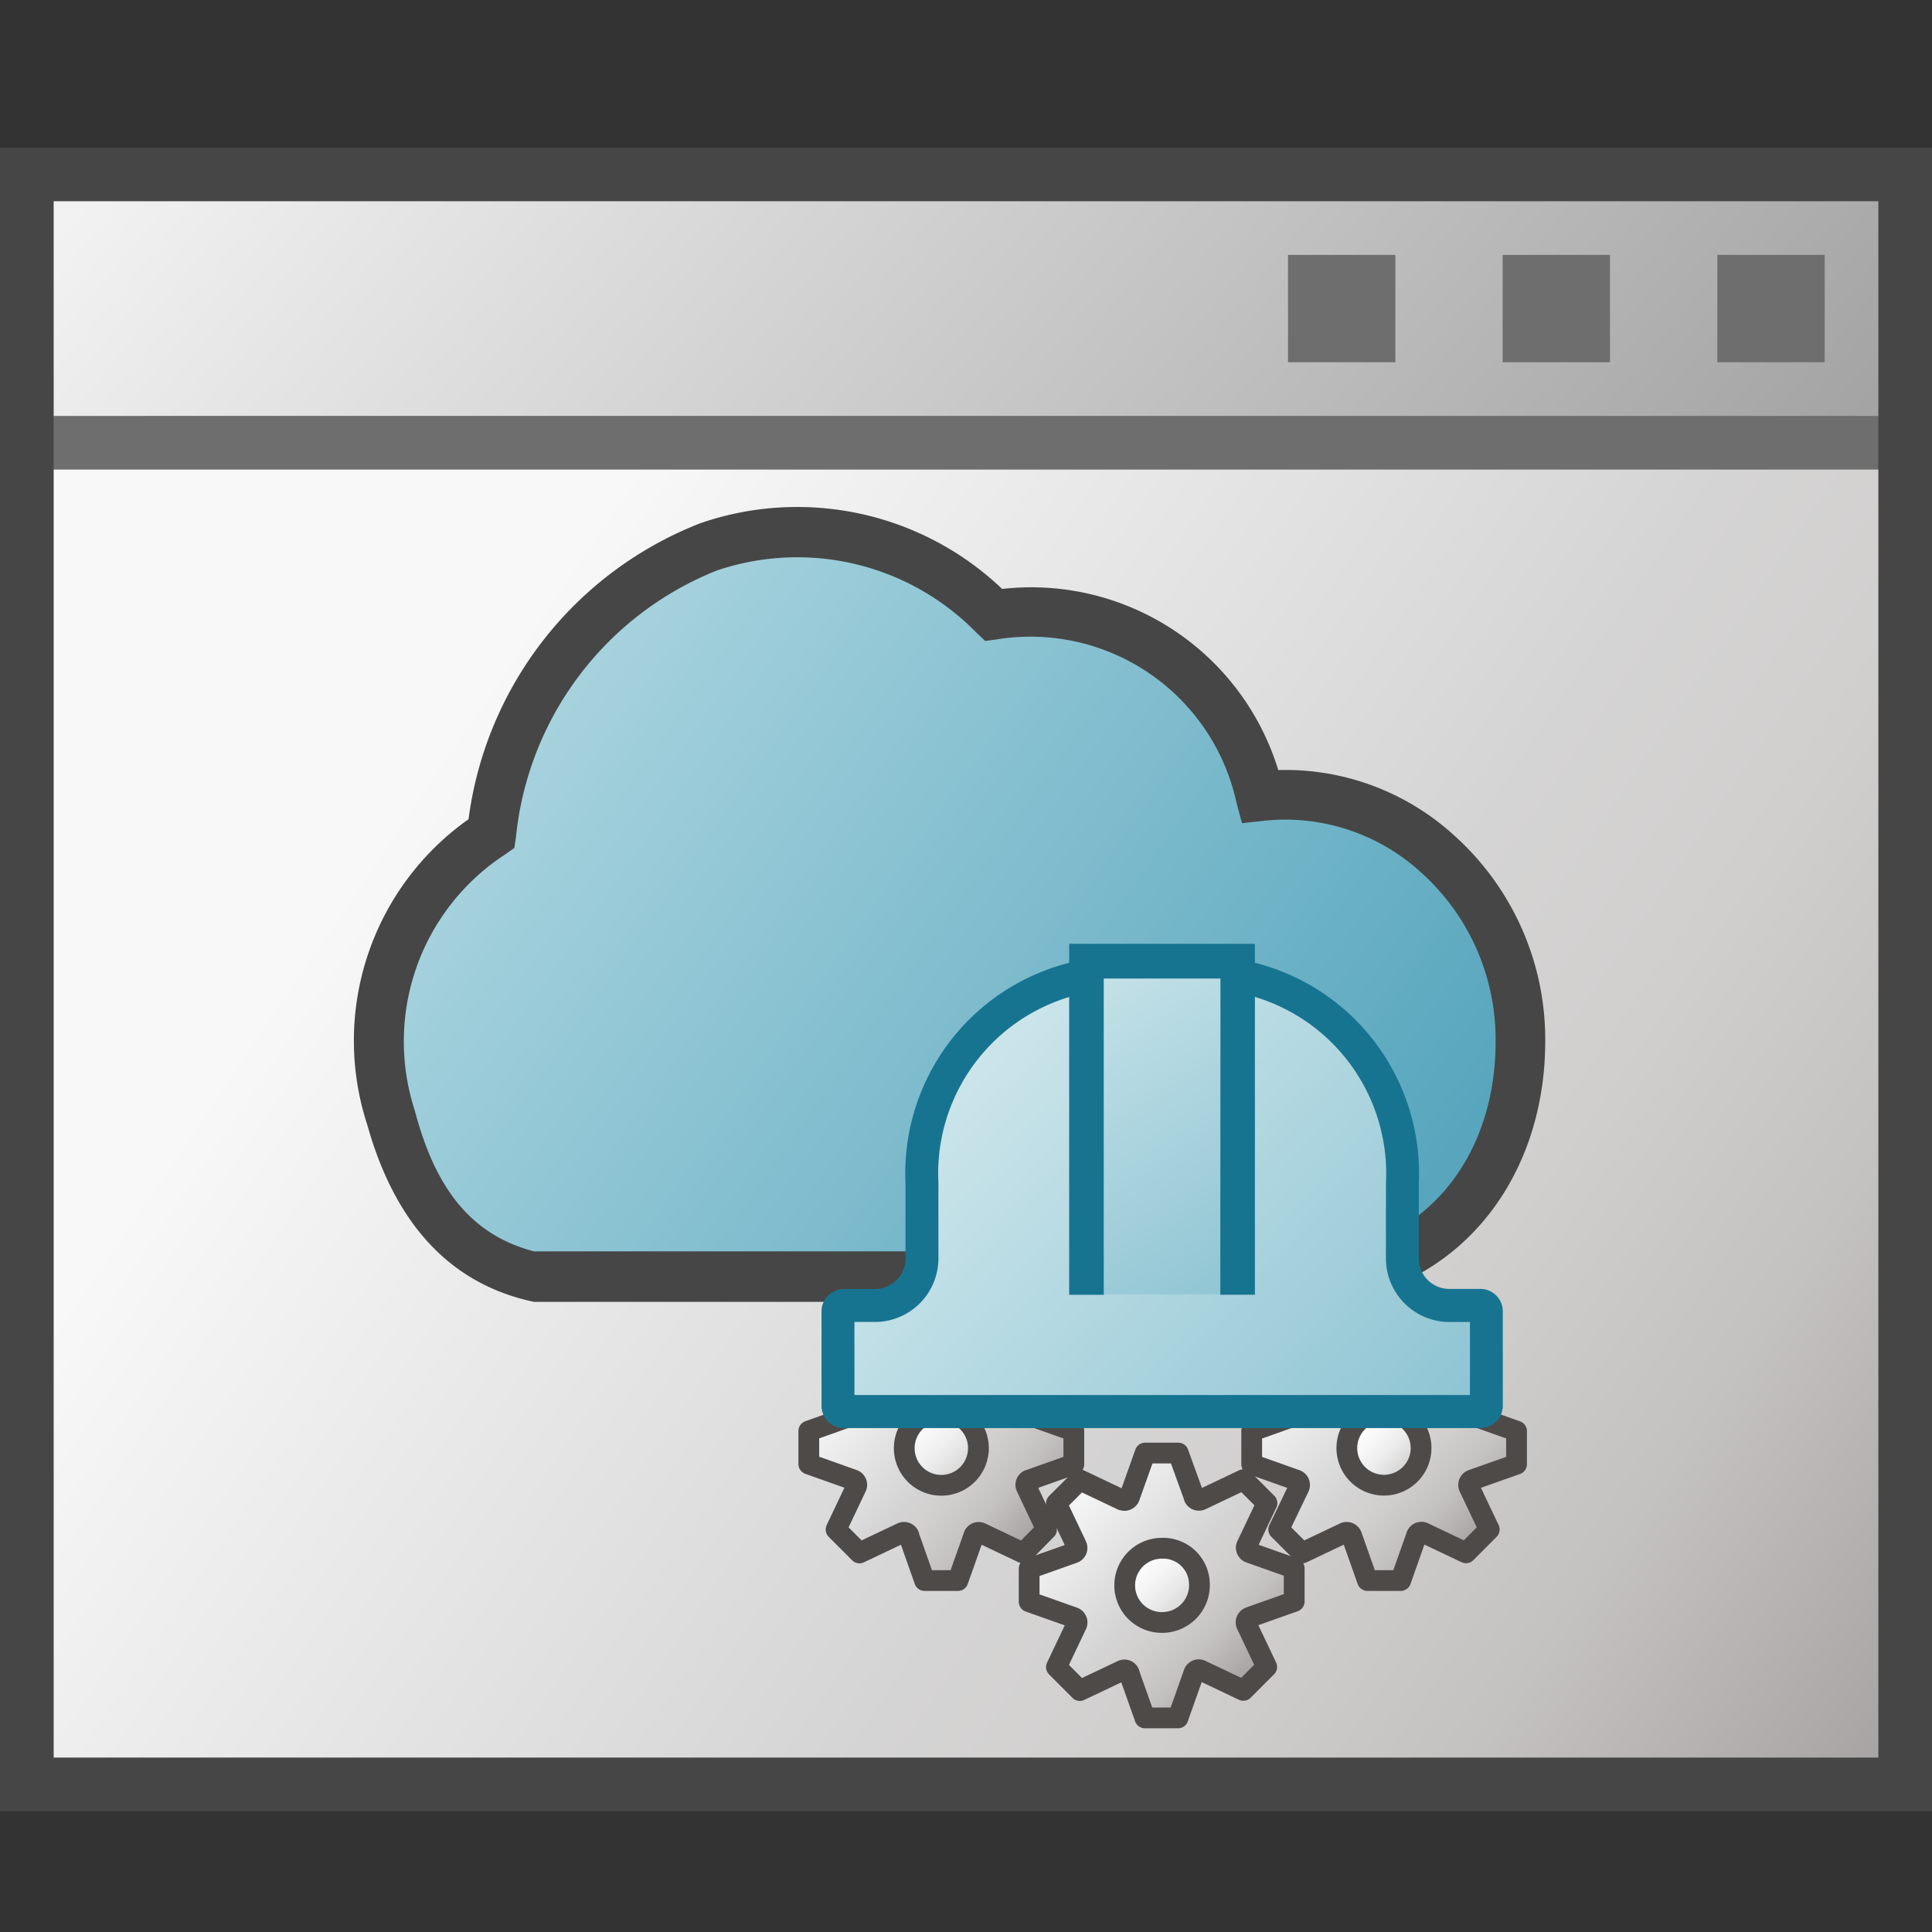 <svg id="Layer_1" data-name="Layer 1" xmlns="http://www.w3.org/2000/svg" xmlns:xlink="http://www.w3.org/1999/xlink" viewBox="0 0 48 48">
  <rect x="0" y="0" width="48" height="48" fill="#333333" stroke="none"/>
  <defs>
    <linearGradient id="linear-gradient" x1="10.82" y1="33.263" x2="48.359" y2="7.793" gradientTransform="matrix(1, 0, 0, -1, 0, 52)" gradientUnits="userSpaceOnUse">
      <stop offset="0" stop-color="#f8f8f9"/>
      <stop offset="0.5" stop-color="#d5d4d4"/>
      <stop offset="0.63" stop-color="#d1cfce"/>
      <stop offset="0.779" stop-color="#c4c1c1"/>
      <stop offset="0.938" stop-color="#aba8a7"/>
      <stop offset="0.99" stop-color="#a29f9d"/>
    </linearGradient>
    <linearGradient id="linear-gradient-2" x1="-296.87" y1="-769.677" x2="-321.974" y2="-749.08" gradientTransform="matrix(-1.333, 0, 0, 1.333, -386.333, 1022)" gradientUnits="userSpaceOnUse">
      <stop offset="0" stop-color="#f2f2f2"/>
      <stop offset="0.99" stop-color="#999"/>
    </linearGradient>
    <linearGradient id="linear-gradient-3" x1="-3.328" y1="57.913" x2="18.37" y2="42.463" gradientTransform="matrix(1.064, 0, 0, -1.078, 14.494, 79.34)" gradientUnits="userSpaceOnUse">
      <stop offset="0" stop-color="#afd7e1"/>
      <stop offset="1" stop-color="#54a4bc"/>
    </linearGradient>
    <linearGradient id="linear-gradient-4" x1="274.81" y1="-292.819" x2="283.875" y2="-301.38" gradientTransform="matrix(0.537, 0, 0, -0.537, -115.562, -123.52)" xlink:href="#linear-gradient"/>
    <linearGradient id="linear-gradient-5" x1="277.975" y1="-295.842" x2="280.644" y2="-298.331" gradientTransform="matrix(0.537, 0, 0, -0.537, -115.562, -123.52)" gradientUnits="userSpaceOnUse">
      <stop offset="0" stop-color="#fff"/>
      <stop offset="0.221" stop-color="#fbfbfc"/>
      <stop offset="0.541" stop-color="#ececec"/>
      <stop offset="0.92" stop-color="#d0cecd"/>
      <stop offset="1" stop-color="#c9c6c5"/>
    </linearGradient>
    <linearGradient id="linear-gradient-6" x1="254.353" y1="-295.433" x2="263.584" y2="-302.895" gradientTransform="matrix(0.537, 0, 0, -0.537, -115.562, -124.594)" xlink:href="#linear-gradient"/>
    <linearGradient id="linear-gradient-7" x1="257.198" y1="-297.36" x2="260.341" y2="-300.722" gradientTransform="matrix(0.537, 0, 0, -0.537, -115.562, -124.594)" xlink:href="#linear-gradient-5"/>
    <linearGradient id="linear-gradient-8" x1="264.486" y1="-301.13" x2="273.41" y2="-309.565" gradientTransform="matrix(0.537, 0, 0, -0.537, -115.562, -124.594)" xlink:href="#linear-gradient"/>
    <linearGradient id="linear-gradient-9" x1="267.669" y1="-303.812" x2="270.79" y2="-306.944" gradientTransform="matrix(0.537, 0, 0, -0.537, -115.618, -124.584)" xlink:href="#linear-gradient-5"/>
    <linearGradient id="linear-gradient-10" x1="258.457" y1="1075.967" x2="280.492" y2="1095.689" gradientTransform="translate(-115.562 -551.03) scale(0.537)" gradientUnits="userSpaceOnUse">
      <stop offset="0" stop-color="#cde6eb"/>
      <stop offset="1" stop-color="#8cc3d2"/>
    </linearGradient>
    <linearGradient id="linear-gradient-11" x1="263.13" y1="1069.817" x2="274.273" y2="1085.923" xlink:href="#linear-gradient-10"/>
  </defs>
  <rect id="rect854" x="0.479" y="11" width="46.876" height="33.247" fill="url(#linear-gradient)"/>
  <rect id="rect49" x="0.667" y="4.333" width="46.667" height="6.667" fill="url(#linear-gradient-2)"/>
  <rect id="rect61" x="42.667" y="6.333" width="2.667" height="2.667" fill="#6e6e6e"/>
  <rect id="rect63" x="37.333" y="6.333" width="2.667" height="2.667" fill="#6e6e6e"/>
  <rect id="rect65" x="32" y="6.333" width="2.667" height="2.667" fill="#6e6e6e"/>
  <line id="line67" x1="0.667" y1="11" x2="47.333" y2="11" fill="none" stroke="#6e6e6e" stroke-miterlimit="10" stroke-width="1.333"/>
  <rect id="rect69" x="0.667" y="4.333" width="46.667" height="40" fill="none" stroke="#464646" stroke-miterlimit="10" stroke-width="1.333"/>
  <path id="path856" d="M12.384,31.132a3.785,3.785,0,0,1-1.516-1.025,7.361,7.361,0,0,1-1.18-2.58,6.537,6.537,0,0,1-.076-2.975A6.214,6.214,0,0,1,11.93,21.2l.407-.265.1-.733a8.238,8.238,0,0,1,4.62-6.369,6.138,6.138,0,0,1,6.666,1.122l.575.539.975-.041a4.939,4.939,0,0,1,3.542,1.037,5.463,5.463,0,0,1,1.989,3.182l.2.757.343-.06a6.734,6.734,0,0,1,2.3.091,5.265,5.265,0,0,1,2.287,1.381,5.545,5.545,0,0,1,1.385,2.207,4.25,4.25,0,0,1,.223,1.879,5,5,0,0,1-3.624,5.205c-.751.18-20.966.183-21.532,0Z" fill="url(#linear-gradient-3)"/>
  <path id="path2" d="M19.564,12.6a7.343,7.343,0,0,0-2.166.4,9.164,9.164,0,0,0-5.757,7.353,6.737,6.737,0,0,0-2.514,7.6c.625,2.223,1.879,3.914,4.139,4.391v0h19.07V31.09H13.266c-1.718-.448-2.508-1.788-2.961-3.5a5.546,5.546,0,0,1,2.256-6.369l.218-.154.039-.262a7.993,7.993,0,0,1,4.987-6.629,6.227,6.227,0,0,1,6.461,1.549l.213.2.294-.041a5.239,5.239,0,0,1,5.948,4.06l.136.508.526-.058a4.992,4.992,0,0,1,3.92,1.279,5.569,5.569,0,0,1,1.855,4.137c.029,2.82-1.633,5.1-4.443,5.34v1.24c3.49-.251,5.7-3.081,5.676-6.58a6.808,6.808,0,0,0-2.266-5.057,6.217,6.217,0,0,0-4.367-1.621,6.419,6.419,0,0,0-6.86-4.5A7.375,7.375,0,0,0,19.564,12.6Z" fill="#464646"/>
  <path id="path40-1-9" d="M36.578,36.767l1.1-.389v-.822l-1.1-.391A.13.13,0,0,1,36.495,35l.006-.016.5-1.052-.582-.581-1.052.5a.13.13,0,0,1-.175-.061l-.006-.011L34.8,32.686h-.822l-.388,1.093a.135.135,0,0,1-.174.074l-.007,0-1.054-.5-.582.582.5,1.051a.132.132,0,0,1-.063.176h0l-.012.005-1.1.39v.822l1.1.39a.132.132,0,0,1,.083.165.044.044,0,0,1-.006.016L31.77,38l.582.582,1.051-.5a.133.133,0,0,1,.175.066h0l.006.015.39,1.105H34.8l.39-1.105a.129.129,0,0,1,.157-.092l.024.009,1.051.5L37,38l-.5-1.053a.131.131,0,0,1,.063-.174Z" stroke="#4e4a48" stroke-linecap="round" stroke-linejoin="round" stroke-width="0.516" fill="url(#linear-gradient-4)"/>
  <path id="circle42-8-4" d="M35.306,35.977a.922.922,0,0,1-.922.922h0a.922.922,0,0,1-.922-.922h0a.921.921,0,0,1,.922-.921h0a.921.921,0,0,1,.922.921Z" stroke="#4e4a48" stroke-miterlimit="10" stroke-width="0.516" fill="url(#linear-gradient-5)"/>
  <path id="path40-1" d="M25.579,36.768l1.1-.39v-.822l-1.1-.39A.13.13,0,0,1,25.5,35h0l.007-.016.5-1.052-.581-.581-1.053.5a.131.131,0,0,1-.175-.061l0-.013L23.8,32.685h-.822l-.393,1.094a.133.133,0,0,1-.172.075h0l-.007,0-1.052-.5-.582.581.5,1.052a.133.133,0,0,1-.064.176l-.013,0-1.1.39v.821l1.1.391a.131.131,0,0,1,.084.165h0l-.006.015L20.772,38l.581.582,1.053-.5a.133.133,0,0,1,.175.066l0,.014.39,1.106H23.8l.39-1.1a.129.129,0,0,1,.156-.092.106.106,0,0,1,.025.009l1.052.5L26,38l-.5-1.054a.131.131,0,0,1,.063-.175Z" stroke="#4e4a48" stroke-linecap="round" stroke-linejoin="round" stroke-width="0.516" fill="url(#linear-gradient-6)"/>
  <path id="circle42-8" d="M24.308,35.981a.921.921,0,0,1-.921.921h0a.921.921,0,0,1-.921-.921h0a.921.921,0,0,1,.921-.922h0a.921.921,0,0,1,.922.921Z" stroke="#4e4a48" stroke-miterlimit="10" stroke-width="0.516" fill="url(#linear-gradient-7)"/>
  <path id="path40" d="M31.054,40.178l1.1-.39v-.822l-1.1-.39a.131.131,0,0,1-.084-.165l.007-.015.5-1.052-.582-.582-1.052.5a.132.132,0,0,1-.175-.061l0-.012L29.273,36.1h-.822l-.39,1.094a.134.134,0,0,1-.174.074l-.007,0-1.052-.5-.582.582.5,1.052a.133.133,0,0,1-.064.176h0l-.013.005-1.1.39v.822l1.1.389a.132.132,0,0,1,.084.166l-.006.015-.5,1.053.581.583,1.053-.5a.132.132,0,0,1,.174.066h0l0,.014.39,1.1h.822l.39-1.1a.13.13,0,0,1,.157-.093l.024.009,1.052.5.581-.582-.5-1.052a.132.132,0,0,1,.062-.175h0Z" stroke="#4e4a48" stroke-linecap="round" stroke-linejoin="round" stroke-width="0.516" fill="url(#linear-gradient-8)"/>
  <path id="circle42" d="M29.8,39.38a.927.927,0,0,1-.935.93h0a.922.922,0,0,1-.922-.922h0a.923.923,0,0,1,.922-.922h0a.9.9,0,0,1,.934.879Z" stroke="#4e4a48" stroke-miterlimit="10" stroke-width="0.516" fill="url(#linear-gradient-9)"/>
  <g id="g58">
    <path id="path54" d="M20.946,35.068c-.068,0-.127-.078-.127-.169V32.6c0-.091.059-.168.127-.168h.834a1.17,1.17,0,0,0,1.128-1.209V29.39a4.991,4.991,0,0,1,4.717-5.217h2.5a4.991,4.991,0,0,1,4.716,5.217v1.836a1.171,1.171,0,0,0,1.123,1.21H36.8c.069,0,.127.077.127.168v2.3c0,.091-.058.169-.127.169Z" stroke="#177491" stroke-miterlimit="2.148" stroke-width="0.237" fill="url(#linear-gradient-10)"/>
    <path id="path56" d="M30.126,24.463a4.7,4.7,0,0,1,4.426,4.927v1.836a1.462,1.462,0,0,0,1.416,1.5h.671v2.051H21.11V32.725h.67a1.462,1.462,0,0,0,1.416-1.5V29.39a4.7,4.7,0,0,1,4.426-4.927h2.5m0-.581h-2.5a5.276,5.276,0,0,0-5.007,5.508v1.836a.879.879,0,0,1-.835.918h-.834a.439.439,0,0,0-.417.459v2.3a.439.439,0,0,0,.417.459H36.8a.441.441,0,0,0,.418-.459V32.6a.441.441,0,0,0-.418-.459h-.834a.879.879,0,0,1-.835-.918V29.39A5.276,5.276,0,0,0,30.126,23.882Z" fill="#177491" stroke="#177491" stroke-miterlimit="2.148" stroke-width="0.237"/>
  </g>
  <g id="g64">
    <path id="polyline60" d="M26.965,32.159,27,23.882h3.756l-.032,8.277" stroke="#177491" stroke-miterlimit="2.148" stroke-width="0.3" fill="url(#linear-gradient-11)"/>
    <path id="polygon62" d="M30.472,24.161h-3.2v7.858h-.559V23.6h4.315v8.417h-.56Z" fill="#177491" stroke="#177491" stroke-miterlimit="2.148" stroke-width="0.3"/>
  </g>
</svg>
